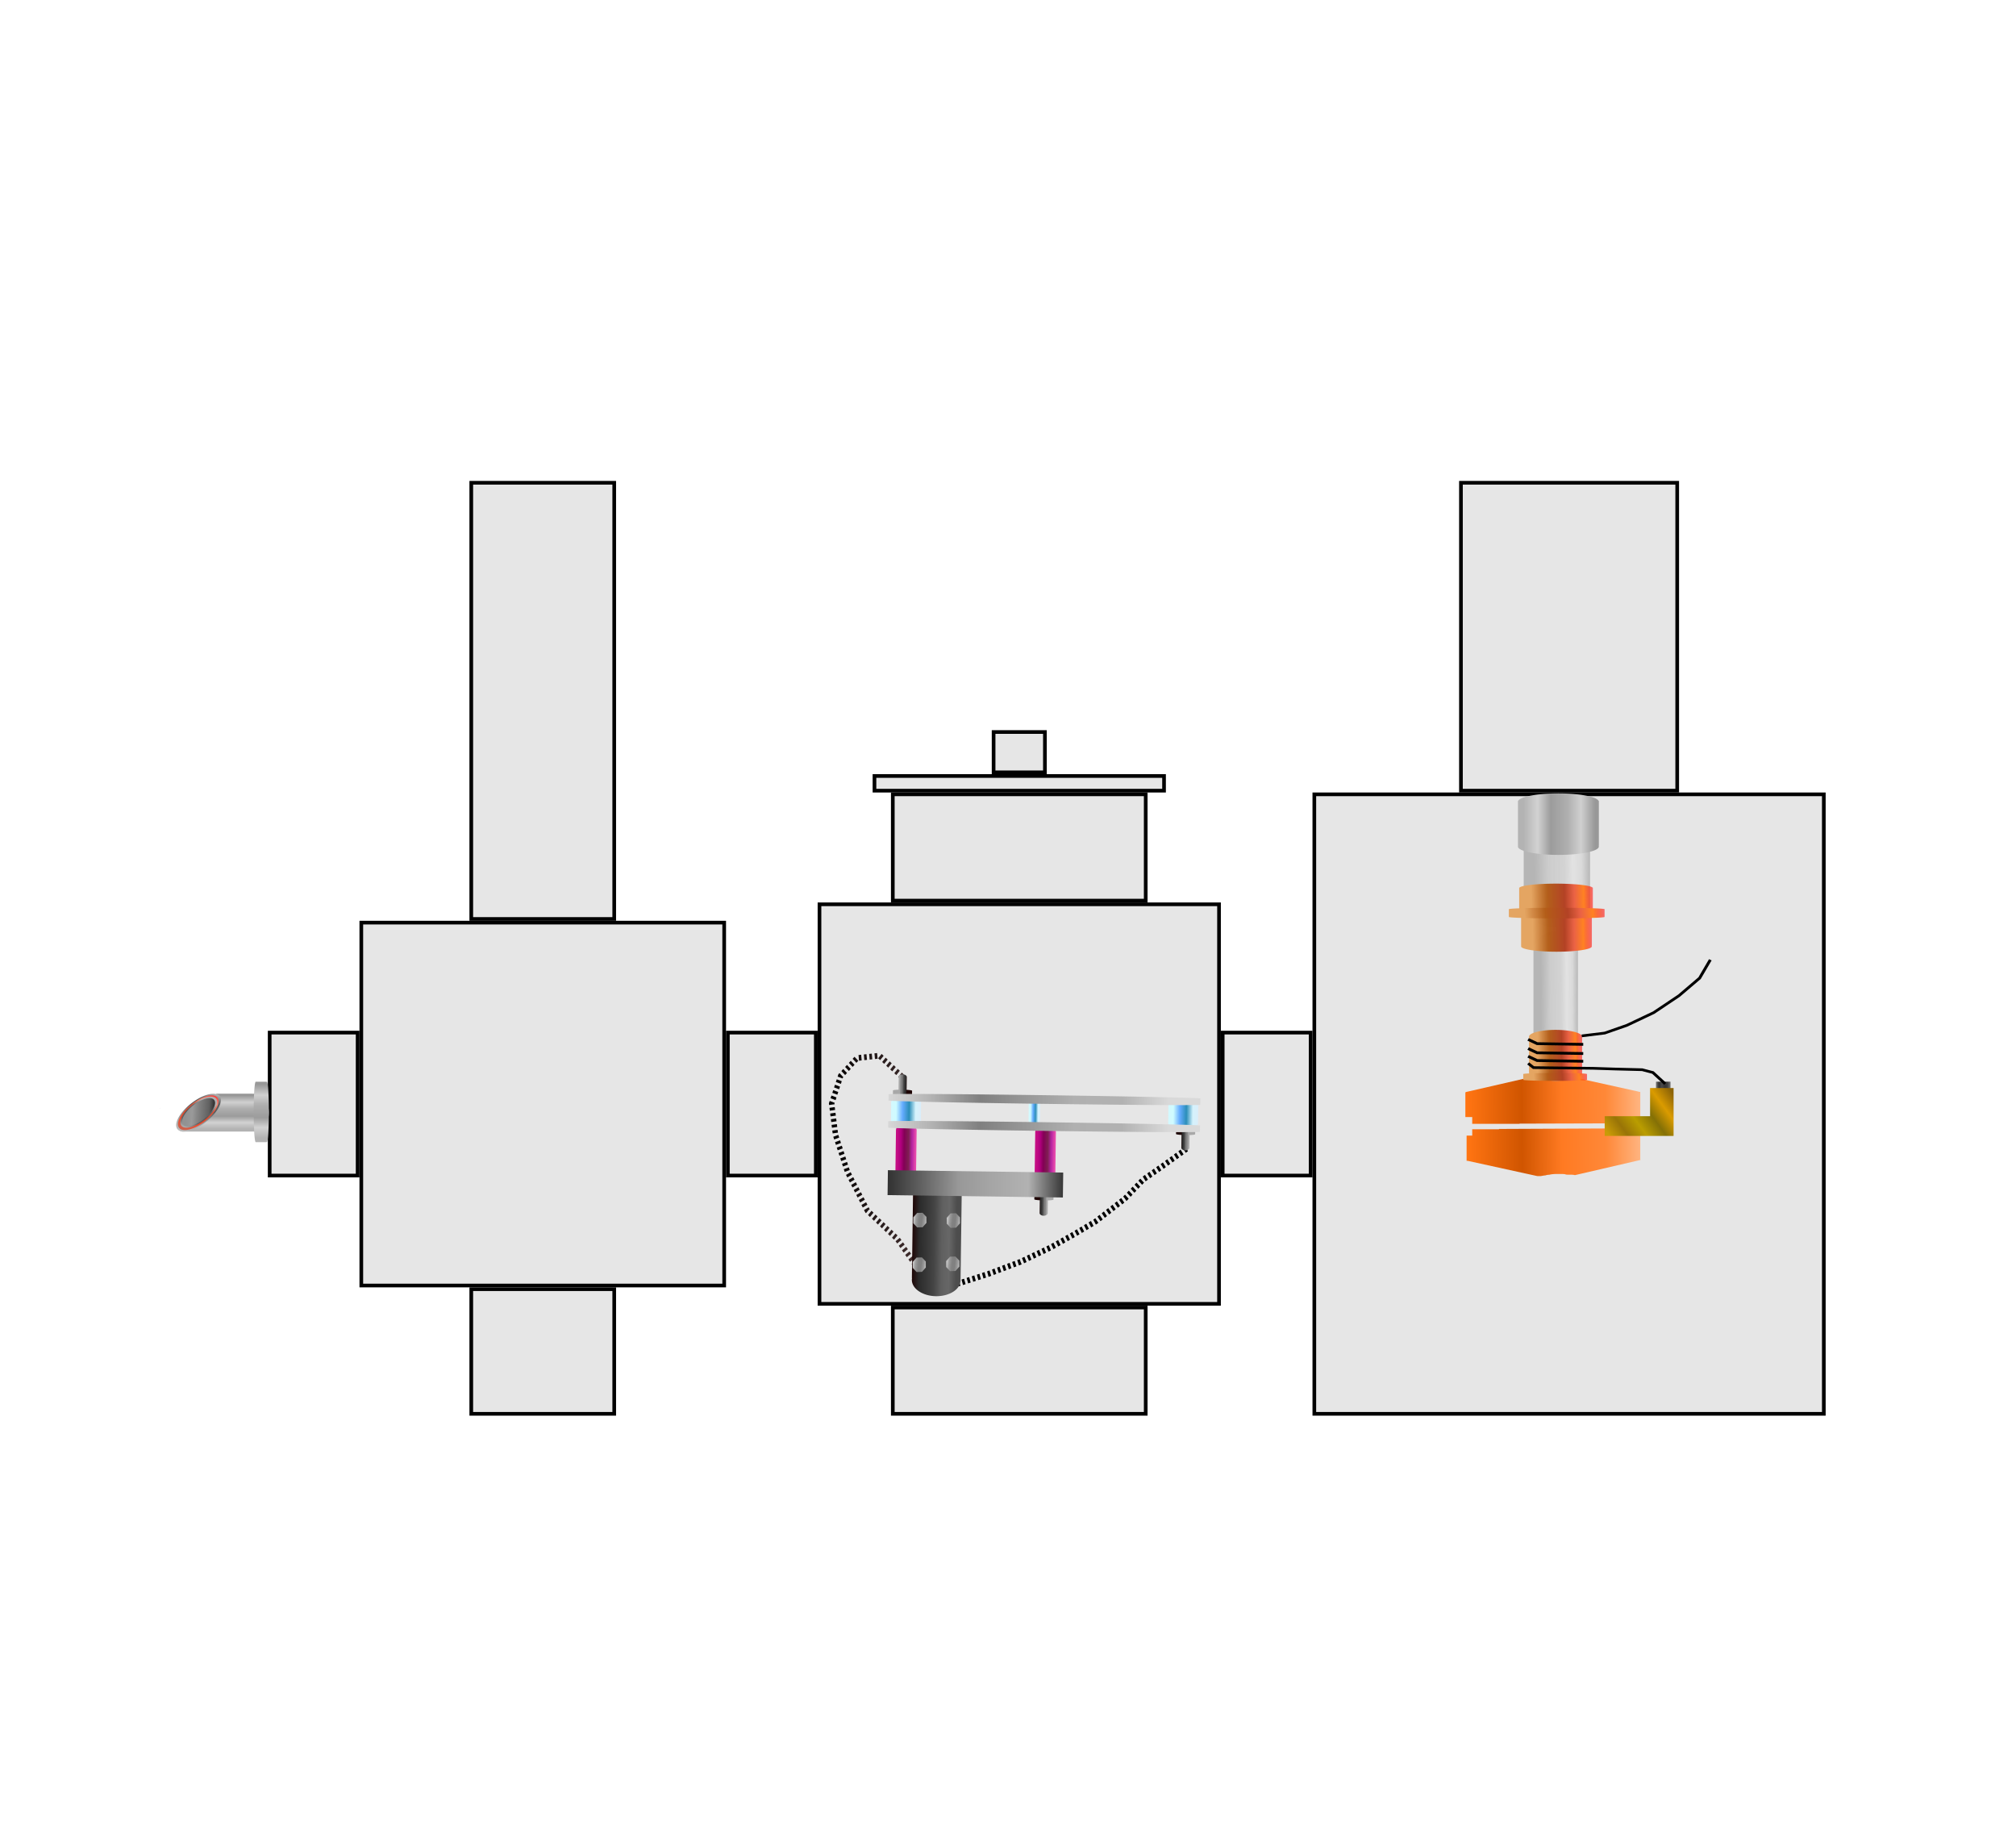 <?xml version="1.0" encoding="UTF-8" standalone="no"?>
<!-- Created with Inkscape (http://www.inkscape.org/) -->

<svg
   width="550"
   height="500"
   viewBox="0 0 550 500"
   version="1.1"
   id="svg5"
   inkscape:export-filename="..\hendi-outline-v3.svg"
   inkscape:export-xdpi="96"
   inkscape:export-ydpi="96"
   inkscape:version="1.2 (dc2aeda, 2022-05-15)"
   sodipodi:docname="hendi-interior-draft.svg"
   xmlns:inkscape="http://www.inkscape.org/namespaces/inkscape"
   xmlns:sodipodi="http://sodipodi.sourceforge.net/DTD/sodipodi-0.dtd"
   xmlns:xlink="http://www.w3.org/1999/xlink"
   xmlns="http://www.w3.org/2000/svg"
   xmlns:svg="http://www.w3.org/2000/svg">
  <sodipodi:namedview
     id="namedview7"
     pagecolor="#ffffff"
     bordercolor="#000000"
     borderopacity="0.25"
     inkscape:showpageshadow="true"
     inkscape:pageopacity="0.0"
     inkscape:pagecheckerboard="false"
     inkscape:deskcolor="#d1d1d1"
     inkscape:document-units="px"
     showgrid="false"
     borderlayer="true"
     inkscape:lockguides="false"
     inkscape:zoom="2.2245786"
     inkscape:cx="192.17123"
     inkscape:cy="317.36348"
     inkscape:window-width="1280"
     inkscape:window-height="772"
     inkscape:window-x="0"
     inkscape:window-y="28"
     inkscape:window-maximized="0"
     inkscape:current-layer="layer1"
     showguides="true"
     showborder="true">
    <inkscape:grid
       type="xygrid"
       id="grid221"
       color="#0099e5"
       opacity="0"
       empspacing="5"
       originx="0"
       originy="0" />
  </sodipodi:namedview>
  <defs
     id="defs2">
    <rect
       x="22.106"
       y="415.877"
       width="21.899"
       height="53.508"
       id="rect1769" />
    <rect
       x="21.693"
       y="411.539"
       width="20.246"
       height="55.987"
       id="rect1763" />
    <rect
       x="24.172"
       y="418.356"
       width="17.974"
       height="49.79"
       id="rect1753" />
    <rect
       x="29.729"
       y="398.836"
       width="29.729"
       height="67.953"
       id="rect1085" />
    <linearGradient
       id="linearGradient3651"
       inkscape:swatch="solid">
      <stop
         style="stop-color:#000000;stop-opacity:1;"
         offset="0"
         id="stop3649" />
    </linearGradient>
    <linearGradient
       id="linearGradient898"
       inkscape:swatch="solid">
      <stop
         style="stop-color:#000000;stop-opacity:1;"
         offset="0"
         id="stop896" />
    </linearGradient>
    <linearGradient
       id="linearGradient4079"
       inkscape:swatch="solid">
      <stop
         style="stop-color:#000000;stop-opacity:1;"
         offset="0"
         id="stop4077" />
    </linearGradient>
    <linearGradient
       id="linearGradient4073"
       inkscape:swatch="solid">
      <stop
         style="stop-color:#000000;stop-opacity:1;"
         offset="0"
         id="stop4071" />
    </linearGradient>
    <linearGradient
       id="linearGradient4067"
       inkscape:swatch="solid">
      <stop
         style="stop-color:#000000;stop-opacity:1;"
         offset="0"
         id="stop4065" />
    </linearGradient>
    <linearGradient
       id="linearGradient4061"
       inkscape:swatch="solid">
      <stop
         style="stop-color:#000000;stop-opacity:1;"
         offset="0"
         id="stop4059" />
    </linearGradient>
    <linearGradient
       id="linearGradient4055"
       inkscape:swatch="solid">
      <stop
         style="stop-color:#000000;stop-opacity:1;"
         offset="0"
         id="stop4053" />
    </linearGradient>
    <linearGradient
       id="linearGradient4049"
       inkscape:swatch="solid">
      <stop
         style="stop-color:#000000;stop-opacity:1;"
         offset="0"
         id="stop4047" />
    </linearGradient>
    <linearGradient
       id="linearGradient4043"
       inkscape:swatch="solid">
      <stop
         style="stop-color:#000000;stop-opacity:1;"
         offset="0"
         id="stop4041" />
    </linearGradient>
    <linearGradient
       id="linearGradient4037"
       inkscape:swatch="solid">
      <stop
         style="stop-color:#000000;stop-opacity:1;"
         offset="0"
         id="stop4035" />
    </linearGradient>
    <linearGradient
       id="linearGradient4031"
       inkscape:swatch="solid">
      <stop
         style="stop-color:#000000;stop-opacity:1;"
         offset="0"
         id="stop4029" />
    </linearGradient>
    <linearGradient
       id="linearGradient4025"
       inkscape:swatch="solid">
      <stop
         style="stop-color:#000000;stop-opacity:1;"
         offset="0"
         id="stop4023" />
    </linearGradient>
    <linearGradient
       id="linearGradient4019"
       inkscape:swatch="solid">
      <stop
         style="stop-color:#000000;stop-opacity:1;"
         offset="0"
         id="stop4017" />
    </linearGradient>
    <linearGradient
       id="linearGradient4013"
       inkscape:swatch="solid">
      <stop
         style="stop-color:#000000;stop-opacity:1;"
         offset="0"
         id="stop4011" />
    </linearGradient>
    <linearGradient
       id="linearGradient3281"
       inkscape:swatch="solid">
      <stop
         style="stop-color:#000000;stop-opacity:1;"
         offset="0"
         id="stop3279" />
    </linearGradient>
    <inkscape:path-effect
       effect="bspline"
       id="path-effect1388"
       is_visible="true"
       lpeversion="1"
       weight="33.333"
       steps="2"
       helper_size="0"
       apply_no_weight="true"
       apply_with_weight="true"
       only_selected="false" />
    <inkscape:path-effect
       effect="bspline"
       id="path-effect1392"
       is_visible="true"
       lpeversion="1"
       weight="33.333"
       steps="2"
       helper_size="0"
       apply_no_weight="true"
       apply_with_weight="true"
       only_selected="false" />
    <inkscape:path-effect
       effect="bspline"
       id="path-effect1396"
       is_visible="true"
       lpeversion="1"
       weight="33.333"
       steps="2"
       helper_size="0"
       apply_no_weight="true"
       apply_with_weight="true"
       only_selected="false" />
    <inkscape:path-effect
       effect="bspline"
       id="path-effect1400"
       is_visible="true"
       lpeversion="1"
       weight="33.333"
       steps="2"
       helper_size="0"
       apply_no_weight="true"
       apply_with_weight="true"
       only_selected="false" />
    <inkscape:path-effect
       effect="bspline"
       id="path-effect1404"
       is_visible="true"
       lpeversion="1"
       weight="33.333"
       steps="2"
       helper_size="0"
       apply_no_weight="true"
       apply_with_weight="true"
       only_selected="false" />
    <inkscape:path-effect
       effect="bspline"
       id="path-effect1408"
       is_visible="true"
       lpeversion="1"
       weight="33.333"
       steps="2"
       helper_size="0"
       apply_no_weight="true"
       apply_with_weight="true"
       only_selected="false" />
    <inkscape:path-effect
       effect="bspline"
       id="path-effect1589"
       is_visible="true"
       lpeversion="1"
       weight="33.333"
       steps="2"
       helper_size="0"
       apply_no_weight="true"
       apply_with_weight="true"
       only_selected="false" />
    <inkscape:path-effect
       effect="bspline"
       id="path-effect1593"
       is_visible="true"
       lpeversion="1"
       weight="33.333"
       steps="2"
       helper_size="0"
       apply_no_weight="true"
       apply_with_weight="true"
       only_selected="false" />
    <inkscape:path-effect
       effect="bspline"
       id="path-effect1597"
       is_visible="true"
       lpeversion="1"
       weight="33.333"
       steps="2"
       helper_size="0"
       apply_no_weight="true"
       apply_with_weight="true"
       only_selected="false" />
    <inkscape:path-effect
       effect="bspline"
       id="path-effect1601"
       is_visible="true"
       lpeversion="1"
       weight="33.333"
       steps="2"
       helper_size="0"
       apply_no_weight="true"
       apply_with_weight="true"
       only_selected="false" />
    <inkscape:path-effect
       effect="bspline"
       id="path-effect1605"
       is_visible="true"
       lpeversion="1"
       weight="33.333"
       steps="2"
       helper_size="0"
       apply_no_weight="true"
       apply_with_weight="true"
       only_selected="false" />
    <inkscape:path-effect
       effect="bspline"
       id="path-effect1609"
       is_visible="true"
       lpeversion="1"
       weight="33.333"
       steps="2"
       helper_size="0"
       apply_no_weight="true"
       apply_with_weight="true"
       only_selected="false" />
    <inkscape:path-effect
       effect="bspline"
       id="path-effect3733"
       is_visible="true"
       lpeversion="1"
       weight="33.333"
       steps="2"
       helper_size="0"
       apply_no_weight="true"
       apply_with_weight="true"
       only_selected="false" />
    <inkscape:path-effect
       effect="bspline"
       id="path-effect3737"
       is_visible="true"
       lpeversion="1"
       weight="33.333"
       steps="2"
       helper_size="0"
       apply_no_weight="true"
       apply_with_weight="true"
       only_selected="false" />
    <inkscape:path-effect
       effect="bspline"
       id="path-effect3741"
       is_visible="true"
       lpeversion="1"
       weight="33.333"
       steps="2"
       helper_size="0"
       apply_no_weight="true"
       apply_with_weight="true"
       only_selected="false" />
    <inkscape:path-effect
       effect="bspline"
       id="path-effect3745"
       is_visible="true"
       lpeversion="1"
       weight="33.333"
       steps="2"
       helper_size="0"
       apply_no_weight="true"
       apply_with_weight="true"
       only_selected="false" />
    <linearGradient
       inkscape:collect="always"
       xlink:href="#linearGradient6155"
       id="linearGradient6889"
       x1="60.483"
       y1="68.449"
       x2="68.568"
       y2="68.449"
       gradientUnits="userSpaceOnUse"
       gradientTransform="translate(-59.169,-41.649)" />
    <linearGradient
       inkscape:collect="always"
       id="linearGradient6155">
      <stop
         style="stop-color:#d5f7fd;stop-opacity:1;"
         offset="0"
         id="stop6143" />
      <stop
         style="stop-color:#cffbff;stop-opacity:1;"
         offset="0.2"
         id="stop6145" />
      <stop
         style="stop-color:#65acff;stop-opacity:1;"
         offset="0.4"
         id="stop6147" />
      <stop
         style="stop-color:#2b8eb9;stop-opacity:1;"
         offset="0.6"
         id="stop6149" />
      <stop
         style="stop-color:#d5f2fc;stop-opacity:1;"
         offset="0.8"
         id="stop6151" />
      <stop
         style="stop-color:#dbecf9;stop-opacity:1;"
         offset="1"
         id="stop6153" />
    </linearGradient>
    <filter
       inkscape:collect="always"
       style="color-interpolation-filters:sRGB"
       id="filter6883"
       x="-0.069"
       y="-0.119"
       width="1.138"
       height="1.238">
      <feGaussianBlur
         inkscape:collect="always"
         stdDeviation="0.214"
         id="feGaussianBlur6885" />
    </filter>
    <linearGradient
       inkscape:collect="always"
       xlink:href="#linearGradient6155"
       id="linearGradient7732"
       gradientUnits="userSpaceOnUse"
       gradientTransform="translate(-24.743,-41.956)"
       x1="60.483"
       y1="68.449"
       x2="68.568"
       y2="68.449" />
    <linearGradient
       inkscape:collect="always"
       xlink:href="#linearGradient6155"
       id="linearGradient7736"
       gradientUnits="userSpaceOnUse"
       gradientTransform="translate(9.529,-41.956)"
       x1="60.483"
       y1="68.449"
       x2="68.568"
       y2="68.449" />
    <linearGradient
       inkscape:collect="always"
       xlink:href="#linearGradient5320"
       id="linearGradient5322"
       x1="18.173"
       y1="50.46"
       x2="75.921"
       y2="50.46"
       gradientUnits="userSpaceOnUse" />
    <linearGradient
       inkscape:collect="always"
       id="linearGradient5320">
      <stop
         style="stop-color:#000000;stop-opacity:1;"
         offset="0"
         id="stop5316" />
      <stop
         style="stop-color:#000000;stop-opacity:1;"
         offset="1"
         id="stop5318" />
    </linearGradient>
    <filter
       inkscape:collect="always"
       style="color-interpolation-filters:sRGB"
       id="filter5312"
       x="-0.013"
       y="-0.034"
       width="1.029"
       height="1.071">
      <feGaussianBlur
         inkscape:collect="always"
         stdDeviation="0.225"
         id="feGaussianBlur5314" />
    </filter>
    <linearGradient
       inkscape:collect="always"
       xlink:href="#linearGradient4467"
       id="linearGradient4469"
       x1="-14.094"
       y1="37.786"
       x2="9.024"
       y2="37.786"
       gradientUnits="userSpaceOnUse" />
    <linearGradient
       inkscape:collect="always"
       id="linearGradient4467">
      <stop
         style="stop-color:#000000;stop-opacity:1;"
         offset="0"
         id="stop4463" />
      <stop
         style="stop-color:#442f2f;stop-opacity:1;"
         offset="1"
         id="stop4465" />
    </linearGradient>
    <filter
       inkscape:collect="always"
       style="color-interpolation-filters:sRGB"
       id="filter2452"
       x="-0.051"
       y="-0.021"
       width="1.094"
       height="1.037">
      <feGaussianBlur
         inkscape:collect="always"
         stdDeviation="0.163"
         id="feGaussianBlur2454" />
    </filter>
    <linearGradient
       inkscape:collect="always"
       xlink:href="#linearGradient58375"
       id="linearGradient67150"
       gradientUnits="userSpaceOnUse"
       gradientTransform="matrix(-0.054,-2.8457223e-5,7.8047514e-5,-0.149,12.812,48.184)"
       x1="134.835"
       y1="185.429"
       x2="171.708"
       y2="185.429" />
    <linearGradient
       inkscape:collect="always"
       id="linearGradient58375">
      <stop
         style="stop-color:#1e0505;stop-opacity:1;"
         offset="0"
         id="stop58361" />
      <stop
         style="stop-color:#2b2b2b;stop-opacity:1;"
         offset="0.146"
         id="stop58363" />
      <stop
         style="stop-color:#383838;stop-opacity:1;"
         offset="0.3"
         id="stop58365" />
      <stop
         style="stop-color:#505050;stop-opacity:1;"
         offset="0.448"
         id="stop58367" />
      <stop
         style="stop-color:#7b7b7b;stop-opacity:1;"
         offset="0.6"
         id="stop58369" />
      <stop
         style="stop-color:#848484;stop-opacity:1;"
         offset="0.751"
         id="stop58371" />
      <stop
         style="stop-color:#a8a8a8;stop-opacity:1;"
         offset="0.9"
         id="stop58373" />
    </linearGradient>
    <linearGradient
       inkscape:collect="always"
       xlink:href="#linearGradient58375"
       id="linearGradient65694"
       gradientUnits="userSpaceOnUse"
       gradientTransform="matrix(0.054,0,0,0.149,31.475,20.437)"
       x1="134.835"
       y1="185.429"
       x2="171.708"
       y2="185.429" />
    <linearGradient
       inkscape:collect="always"
       xlink:href="#linearGradient58375"
       id="linearGradient63507"
       gradientUnits="userSpaceOnUse"
       gradientTransform="matrix(0.054,0,0,0.149,66.362,4.915)"
       x1="134.835"
       y1="185.429"
       x2="171.708"
       y2="185.429" />
    <linearGradient
       inkscape:collect="always"
       xlink:href="#linearGradient13835"
       id="linearGradient57633"
       gradientUnits="userSpaceOnUse"
       gradientTransform="matrix(0.33,0,0,0.907,-37.122,-112.547)"
       x1="134.835"
       y1="185.429"
       x2="171.708"
       y2="185.429" />
    <linearGradient
       inkscape:collect="always"
       id="linearGradient13835">
      <stop
         style="stop-color:#1e0505;stop-opacity:1;"
         offset="0"
         id="stop13821" />
      <stop
         style="stop-color:#2b2b2b;stop-opacity:1;"
         offset="0.146"
         id="stop13823" />
      <stop
         style="stop-color:#383838;stop-opacity:1;"
         offset="0.3"
         id="stop13825" />
      <stop
         style="stop-color:#454545;stop-opacity:1;"
         offset="0.448"
         id="stop13827" />
      <stop
         style="stop-color:#5f5f5f;stop-opacity:1;"
         offset="0.6"
         id="stop13829" />
      <stop
         style="stop-color:#676767;stop-opacity:1;"
         offset="0.751"
         id="stop13831" />
      <stop
         style="stop-color:#4d4d4d;stop-opacity:1;"
         offset="0.9"
         id="stop13833" />
    </linearGradient>
    <linearGradient
       inkscape:collect="always"
       xlink:href="#linearGradient31314-8"
       id="linearGradient53925"
       gradientUnits="userSpaceOnUse"
       gradientTransform="matrix(0.14,0,0,0.422,18.57,-42.537)"
       x1="134.835"
       y1="185.429"
       x2="171.708"
       y2="185.429" />
    <linearGradient
       inkscape:collect="always"
       id="linearGradient31314-8">
      <stop
         style="stop-color:#c40d84;stop-opacity:1;"
         offset="0.077"
         id="stop31302-1" />
      <stop
         style="stop-color:#b0007e;stop-opacity:1;"
         offset="0.249"
         id="stop31304-5" />
      <stop
         style="stop-color:#840056;stop-opacity:1;"
         offset="0.41"
         id="stop31306-3" />
      <stop
         style="stop-color:#7e1f51;stop-opacity:1;"
         offset="0.618"
         id="stop31308-5" />
      <stop
         style="stop-color:#b423a1;stop-opacity:1;"
         offset="0.779"
         id="stop31310-4" />
      <stop
         style="stop-color:#e749ac;stop-opacity:1;"
         offset="0.955"
         id="stop31312-3" />
    </linearGradient>
    <linearGradient
       inkscape:collect="always"
       xlink:href="#linearGradient31314-8"
       id="linearGradient31318-3"
       x1="134.835"
       y1="185.429"
       x2="171.708"
       y2="185.429"
       gradientUnits="userSpaceOnUse"
       gradientTransform="matrix(0.14,0,0,0.422,-15.936,-42.537)" />
    <linearGradient
       inkscape:collect="always"
       xlink:href="#linearGradient31314"
       id="linearGradient31318"
       x1="134.835"
       y1="185.429"
       x2="171.708"
       y2="185.429"
       gradientUnits="userSpaceOnUse"
       gradientTransform="matrix(2.111,0,0,0.066,-284.217,11.291)" />
    <linearGradient
       inkscape:collect="always"
       id="linearGradient31314">
      <stop
         style="stop-color:#d9d9d9;stop-opacity:1;"
         offset="0"
         id="stop31302" />
      <stop
         style="stop-color:#b2b2b2;stop-opacity:1;"
         offset="0.146"
         id="stop31304" />
      <stop
         style="stop-color:#808080;stop-opacity:1;"
         offset="0.3"
         id="stop31306" />
      <stop
         style="stop-color:#989898;stop-opacity:1;"
         offset="0.448"
         id="stop31308" />
      <stop
         style="stop-color:#b0b0b0;stop-opacity:1;"
         offset="0.6"
         id="stop31310" />
      <stop
         style="stop-color:#b2b2b2;stop-opacity:1;"
         offset="0.751"
         id="stop46591" />
      <stop
         style="stop-color:#d9d9d9;stop-opacity:1;"
         offset="0.9"
         id="stop31312" />
    </linearGradient>
    <linearGradient
       inkscape:collect="always"
       xlink:href="#linearGradient31314"
       id="linearGradient47325"
       gradientUnits="userSpaceOnUse"
       gradientTransform="matrix(2.111,0,0,0.066,-284.217,17.531)"
       x1="134.835"
       y1="185.429"
       x2="171.708"
       y2="185.429" />
    <linearGradient
       inkscape:collect="always"
       xlink:href="#linearGradient55441"
       id="linearGradient55443"
       x1="1.346"
       y1="42.827"
       x2="44.54"
       y2="42.582"
       gradientUnits="userSpaceOnUse" />
    <linearGradient
       inkscape:collect="always"
       id="linearGradient55441">
      <stop
         style="stop-color:#333333;stop-opacity:1;"
         offset="0"
         id="stop55437" />
      <stop
         style="stop-color:#656565;stop-opacity:1;"
         offset="0.201"
         id="stop55445" />
      <stop
         style="stop-color:#989898;stop-opacity:1;"
         offset="0.4"
         id="stop55447" />
      <stop
         style="stop-color:#a6a6a6;stop-opacity:1;"
         offset="0.6"
         id="stop55449" />
      <stop
         style="stop-color:#b2b2b2;stop-opacity:1;"
         offset="0.8"
         id="stop55451" />
      <stop
         style="stop-color:#373737;stop-opacity:1;"
         offset="1"
         id="stop55439" />
    </linearGradient>
    <linearGradient
       inkscape:collect="always"
       xlink:href="#linearGradient13019"
       id="linearGradient13021"
       x1="241.861"
       y1="206.94"
       x2="299.106"
       y2="200.602"
       gradientUnits="userSpaceOnUse" />
    <linearGradient
       inkscape:collect="always"
       id="linearGradient13019">
      <stop
         style="stop-color:#cccccc;stop-opacity:1;"
         offset="0"
         id="stop13015" />
      <stop
         style="stop-color:#9a9a9a;stop-opacity:1;"
         offset="0.2"
         id="stop13087" />
      <stop
         style="stop-color:#828282;stop-opacity:1;"
         offset="0.4"
         id="stop13089" />
      <stop
         style="stop-color:#808080;stop-opacity:1;"
         offset="0.6"
         id="stop13091" />
      <stop
         style="stop-color:#9a9a9a;stop-opacity:1;"
         offset="0.8"
         id="stop13093" />
      <stop
         style="stop-color:#cccccc;stop-opacity:1;"
         offset="1"
         id="stop13017" />
    </linearGradient>
    <linearGradient
       inkscape:collect="always"
       xlink:href="#linearGradient13019"
       id="linearGradient36692"
       gradientUnits="userSpaceOnUse"
       x1="241.861"
       y1="206.94"
       x2="299.106"
       y2="200.602" />
    <linearGradient
       inkscape:collect="always"
       xlink:href="#linearGradient13019"
       id="linearGradient36694"
       gradientUnits="userSpaceOnUse"
       x1="241.861"
       y1="206.94"
       x2="299.106"
       y2="200.602" />
    <linearGradient
       inkscape:collect="always"
       xlink:href="#linearGradient13019"
       id="linearGradient36696"
       gradientUnits="userSpaceOnUse"
       x1="241.861"
       y1="206.94"
       x2="299.106"
       y2="200.602" />
    <linearGradient
       inkscape:collect="always"
       xlink:href="#linearGradient8208"
       id="linearGradient8210"
       x1="214.716"
       y1="274.975"
       x2="267.01"
       y2="274.628"
       gradientUnits="userSpaceOnUse"
       gradientTransform="matrix(0.124,0,0,0.13,171.861,283.338)" />
    <linearGradient
       inkscape:collect="always"
       id="linearGradient8208">
      <stop
         style="stop-color:#777777;stop-opacity:1;"
         offset="0"
         id="stop8204" />
      <stop
         style="stop-color:#303030;stop-opacity:1;"
         offset="0.201"
         id="stop8212" />
      <stop
         style="stop-color:#4a4a4a;stop-opacity:1;"
         offset="0.4"
         id="stop8214" />
      <stop
         style="stop-color:#353535;stop-opacity:1;"
         offset="0.598"
         id="stop8216" />
      <stop
         style="stop-color:#3f3f3f;stop-opacity:1;"
         offset="0.796"
         id="stop8218" />
      <stop
         style="stop-color:#707070;stop-opacity:1;"
         offset="1"
         id="stop8206" />
    </linearGradient>
    <linearGradient
       inkscape:collect="always"
       xlink:href="#linearGradient16706"
       id="linearGradient16708"
       x1="105.973"
       y1="386.488"
       x2="219.564"
       y2="385.796"
       gradientUnits="userSpaceOnUse"
       gradientTransform="matrix(0.813,0,0,0.597,27.143,106.975)" />
    <linearGradient
       inkscape:collect="always"
       id="linearGradient16706">
      <stop
         style="stop-color:#ff7412;stop-opacity:1;"
         offset="0"
         id="stop16702" />
      <stop
         style="stop-color:#d05500;stop-opacity:1;"
         offset="0.265"
         id="stop16805" />
      <stop
         style="stop-color:#ff7a22;stop-opacity:1;"
         offset="0.461"
         id="stop16807" />
      <stop
         style="stop-color:#ff8838;stop-opacity:1;"
         offset="0.676"
         id="stop16809" />
      <stop
         style="stop-color:#ffc79f;stop-opacity:1;"
         offset="0.916"
         id="stop16704" />
    </linearGradient>
    <clipPath
       clipPathUnits="userSpaceOnUse"
       id="clipPath2690">
      <path
         id="path2692"
         style="fill:#ff0000;fill-opacity:1;fill-rule:nonzero;stroke:none"
         d="m 112.172,312.309 v 51.342 h 28.664 c 0.412,-0.224 0.961,-0.365 1.65,-0.365 h 1.658 1.238 0.814 c 0.096,-0.005 0.156,-0.005 0.207,-0.006 8.4e-4,-2.9e-4 0.003,-0.002 0.004,-0.002 0.042,-0.014 0.105,-0.031 0.199,-0.055 0.4,-0.099 0.805,-0.167 1.213,-0.217 0.07,-0.029 1.017,-0.066 0.525,-0.047 0.244,-0.099 0.5,-0.165 0.756,-0.227 0.418,-0.089 0.846,-0.106 1.271,-0.121 -0.478,0.032 0.862,-0.215 0.883,-0.219 0.377,-0.058 0.758,-0.096 1.139,-0.119 0.318,-0.019 0.636,-0.021 0.955,-0.023 0.393,-0.002 0.786,-10e-4 1.18,-0.002 0.39,-3.9e-4 0.78,7e-5 1.17,0 0.116,-0.005 0.231,-0.009 0.346,-0.008 0.344,0.002 0.684,0.03 1.029,0.078 0.264,0.067 0.516,0.168 0.781,0.229 0.136,0.016 0.273,0.024 0.41,0.031 0.159,0.008 0.317,0.012 0.477,0.014 0.173,10e-4 0.347,0.002 0.52,0.002 0.231,2.7e-4 0.462,-6e-5 0.693,0 0.137,2e-5 0.273,-1e-5 0.41,0 1.258,9e-5 2.052,0.467 2.387,1.057 h 42.934 v -51.342 z" />
    </clipPath>
    <linearGradient
       inkscape:collect="always"
       xlink:href="#linearGradient12420"
       id="linearGradient16086"
       gradientUnits="userSpaceOnUse"
       x1="136.542"
       y1="221.641"
       x2="169.814"
       y2="221.385"
       gradientTransform="matrix(0.6,0,0,1.995,61.18,-163.577)" />
    <linearGradient
       inkscape:collect="always"
       id="linearGradient12420">
      <stop
         style="stop-color:#b3b3b3;stop-opacity:0.962;"
         offset="0.161"
         id="stop12416" />
      <stop
         style="stop-color:#b3b3b3;stop-opacity:0.498;"
         offset="0.381"
         id="stop12424" />
      <stop
         style="stop-color:#b3b3b3;stop-opacity:0.373;"
         offset="0.615"
         id="stop12428" />
      <stop
         style="stop-color:#b3b3b3;stop-opacity:0.075;"
         offset="0.75"
         id="stop12430" />
      <stop
         style="stop-color:#b3b3b3;stop-opacity:0.247;"
         offset="0.879"
         id="stop12426" />
      <stop
         style="stop-color:#b3b3b3;stop-opacity:0.874;"
         offset="1"
         id="stop12418" />
    </linearGradient>
    <linearGradient
       inkscape:collect="always"
       xlink:href="#linearGradient12420"
       id="linearGradient12422"
       x1="136.542"
       y1="221.641"
       x2="169.814"
       y2="221.385"
       gradientUnits="userSpaceOnUse"
       gradientTransform="matrix(0.895,0,0,1.563,16.437,-135.475)" />
    <linearGradient
       inkscape:collect="always"
       xlink:href="#linearGradient13900"
       id="linearGradient15356"
       gradientUnits="userSpaceOnUse"
       gradientTransform="matrix(0.955,0,0,0.525,7.213,126.668)"
       x1="136.542"
       y1="221.641"
       x2="169.814"
       y2="221.385" />
    <linearGradient
       inkscape:collect="always"
       id="linearGradient13900">
      <stop
         style="stop-color:#e4a562;stop-opacity:1;"
         offset="0.161"
         id="stop13888" />
      <stop
         style="stop-color:#b35d18;stop-opacity:0.981;"
         offset="0.381"
         id="stop13890" />
      <stop
         style="stop-color:#b34225;stop-opacity:1;"
         offset="0.615"
         id="stop13892" />
      <stop
         style="stop-color:#ea6245;stop-opacity:1;"
         offset="0.75"
         id="stop13894" />
      <stop
         style="stop-color:#ff8222;stop-opacity:1;"
         offset="0.879"
         id="stop13896" />
      <stop
         style="stop-color:#ff0e0a;stop-opacity:0.572;"
         offset="1"
         id="stop13898" />
    </linearGradient>
    <linearGradient
       inkscape:collect="always"
       xlink:href="#linearGradient13900"
       id="linearGradient27594"
       gradientUnits="userSpaceOnUse"
       gradientTransform="matrix(0.994,0,0,0.441,0.994,129.633)"
       x1="136.542"
       y1="221.641"
       x2="169.814"
       y2="221.385" />
    <linearGradient
       inkscape:collect="always"
       xlink:href="#linearGradient13900"
       id="linearGradient13160"
       gradientUnits="userSpaceOnUse"
       x1="136.542"
       y1="221.641"
       x2="169.814"
       y2="221.385"
       gradientTransform="matrix(1.292,0,0,0.142,-44.32,202.522)" />
    <linearGradient
       inkscape:collect="always"
       xlink:href="#linearGradient13900"
       id="linearGradient19721"
       gradientUnits="userSpaceOnUse"
       gradientTransform="matrix(0.717,0,0,0.669,43.213,155.135)"
       x1="136.542"
       y1="221.641"
       x2="169.814"
       y2="221.385" />
    <linearGradient
       inkscape:collect="always"
       xlink:href="#linearGradient31314-2"
       id="linearGradient31318-7"
       x1="134.835"
       y1="185.429"
       x2="171.708"
       y2="185.429"
       gradientUnits="userSpaceOnUse"
       gradientTransform="translate(0.883,4.855)" />
    <linearGradient
       inkscape:collect="always"
       id="linearGradient31314-2">
      <stop
         style="stop-color:#b3b3b3;stop-opacity:1;"
         offset="0.077"
         id="stop31302-3" />
      <stop
         style="stop-color:#d2d2d2;stop-opacity:1;"
         offset="0.249"
         id="stop31304-6" />
      <stop
         style="stop-color:#9c9c9c;stop-opacity:1;"
         offset="0.41"
         id="stop31306-5" />
      <stop
         style="stop-color:#afafaf;stop-opacity:1;"
         offset="0.618"
         id="stop31308-58" />
      <stop
         style="stop-color:#d0d0d0;stop-opacity:1;"
         offset="0.779"
         id="stop31310-1" />
      <stop
         style="stop-color:#989898;stop-opacity:1;"
         offset="0.955"
         id="stop31312-4" />
    </linearGradient>
    <linearGradient
       inkscape:collect="always"
       xlink:href="#linearGradient13900"
       id="linearGradient20451"
       gradientUnits="userSpaceOnUse"
       gradientTransform="matrix(0.861,0,0,0.106,20.999,291.052)"
       x1="136.542"
       y1="221.641"
       x2="169.814"
       y2="221.385" />
    <linearGradient
       inkscape:collect="always"
       xlink:href="#linearGradient7901"
       id="linearGradient7903"
       x1="176.275"
       y1="341.814"
       x2="205.712"
       y2="322.074"
       gradientUnits="userSpaceOnUse" />
    <linearGradient
       inkscape:collect="always"
       id="linearGradient7901">
      <stop
         style="stop-color:#c99b07;stop-opacity:1;"
         offset="0"
         id="stop7897" />
      <stop
         style="stop-color:#997407;stop-opacity:1;"
         offset="0.201"
         id="stop7992" />
      <stop
         style="stop-color:#ba9d00;stop-opacity:1;"
         offset="0.4"
         id="stop7994" />
      <stop
         style="stop-color:#847006;stop-opacity:1;"
         offset="0.605"
         id="stop7996" />
      <stop
         style="stop-color:#da9b00;stop-opacity:1;"
         offset="0.799"
         id="stop7998" />
      <stop
         style="stop-color:#8d6407;stop-opacity:1;"
         offset="1"
         id="stop7899" />
    </linearGradient>
    <linearGradient
       inkscape:collect="always"
       xlink:href="#linearGradient31314-2"
       id="linearGradient30439"
       gradientUnits="userSpaceOnUse"
       gradientTransform="matrix(0.778,0,0,1.61,-81.051,-244.305)"
       x1="134.835"
       y1="185.429"
       x2="171.708"
       y2="185.429" />
    <linearGradient
       inkscape:collect="always"
       xlink:href="#linearGradient31314-2"
       id="linearGradient31318-32"
       x1="134.835"
       y1="185.429"
       x2="171.708"
       y2="185.429"
       gradientUnits="userSpaceOnUse"
       gradientTransform="matrix(1.242,0,0,0.223,-151.59,33.816)" />
    <linearGradient
       inkscape:collect="always"
       xlink:href="#linearGradient29442"
       id="linearGradient29444"
       x1="40.406"
       y1="21.269"
       x2="73.111"
       y2="22.554"
       gradientUnits="userSpaceOnUse" />
    <linearGradient
       inkscape:collect="always"
       id="linearGradient29442">
      <stop
         style="stop-color:#bdbdbd;stop-opacity:1;"
         offset="0"
         id="stop29438" />
      <stop
         style="stop-color:#a8a8a8;stop-opacity:1;"
         offset="0.2"
         id="stop29446" />
      <stop
         style="stop-color:#8c8c8c;stop-opacity:1;"
         offset="0.4"
         id="stop29448" />
      <stop
         style="stop-color:#5b5b5b;stop-opacity:1;"
         offset="0.605"
         id="stop29450" />
      <stop
         style="stop-color:#606060;stop-opacity:1;"
         offset="0.799"
         id="stop29452" />
      <stop
         style="stop-color:#c0c0c0;stop-opacity:1;"
         offset="1"
         id="stop29440" />
    </linearGradient>
    <linearGradient
       inkscape:collect="always"
       xlink:href="#linearGradient28700"
       id="linearGradient28702"
       x1="26.192"
       y1="39.754"
       x2="51.866"
       y2="55.49"
       gradientUnits="userSpaceOnUse" />
    <linearGradient
       inkscape:collect="always"
       id="linearGradient28700">
      <stop
         style="stop-color:#c9634e;stop-opacity:1;"
         offset="0"
         id="stop28696" />
      <stop
         style="stop-color:#f14a2c;stop-opacity:1;"
         offset="0.2"
         id="stop28704" />
      <stop
         style="stop-color:#e34424;stop-opacity:1;"
         offset="0.4"
         id="stop28706" />
      <stop
         style="stop-color:#ef4f32;stop-opacity:0.981;"
         offset="0.6"
         id="stop28708" />
      <stop
         style="stop-color:#f68a74;stop-opacity:1;"
         offset="0.799"
         id="stop28710" />
      <stop
         style="stop-color:#ff2525;stop-opacity:0.931;"
         offset="1"
         id="stop28698" />
    </linearGradient>
    <linearGradient
       inkscape:collect="always"
       xlink:href="#linearGradient29458"
       id="linearGradient29460"
       x1="27.745"
       y1="40.582"
       x2="50.417"
       y2="55.283"
       gradientUnits="userSpaceOnUse" />
    <linearGradient
       inkscape:collect="always"
       id="linearGradient29458">
      <stop
         style="stop-color:#acacac;stop-opacity:1;"
         offset="0"
         id="stop29454" />
      <stop
         style="stop-color:#626262;stop-opacity:1;"
         offset="0.201"
         id="stop29462" />
      <stop
         style="stop-color:#575757;stop-opacity:1;"
         offset="0.4"
         id="stop29464" />
      <stop
         style="stop-color:#676767;stop-opacity:1;"
         offset="0.605"
         id="stop29466" />
      <stop
         style="stop-color:#b0b0b0;stop-opacity:1;"
         offset="0.799"
         id="stop29468" />
      <stop
         style="stop-color:#adadad;stop-opacity:1;"
         offset="1"
         id="stop29456" />
    </linearGradient>
    <linearGradient
       inkscape:collect="always"
       xlink:href="#linearGradient29474"
       id="linearGradient29476"
       x1="39.133"
       y1="42.031"
       x2="38.719"
       y2="54.558"
       gradientUnits="userSpaceOnUse" />
    <linearGradient
       inkscape:collect="always"
       id="linearGradient29474">
      <stop
         style="stop-color:#929292;stop-opacity:1;"
         offset="0"
         id="stop29470" />
      <stop
         style="stop-color:#9a9a9a;stop-opacity:1;"
         offset="0.204"
         id="stop29478" />
      <stop
         style="stop-color:#848484;stop-opacity:1;"
         offset="0.4"
         id="stop29480" />
      <stop
         style="stop-color:#727272;stop-opacity:1;"
         offset="0.602"
         id="stop29482" />
      <stop
         style="stop-color:#606060;stop-opacity:1;"
         offset="0.796"
         id="stop29484" />
      <stop
         style="stop-color:#2b2b2b;stop-opacity:1;"
         offset="1"
         id="stop29472" />
    </linearGradient>
  </defs>
  <g
     inkscape:label="Base"
     inkscape:groupmode="layer"
     id="layer1"
     style="display:inline">
    <rect
       style="display:inline;fill:#e6e6e6;stroke:#000000;stroke-width:1;stroke-linecap:square;stroke-linejoin:miter;stroke-dasharray:none;stroke-opacity:1;paint-order:markers stroke fill"
       id="rect274-3-9"
       width="109"
       height="109"
       x="223.571"
       y="246.701" />
    <rect
       style="display:inline;fill:#e6e6e6;stroke:#000000;stroke-width:1;stroke-linecap:square;stroke-linejoin:miter;stroke-miterlimit:4;stroke-dasharray:none;stroke-opacity:1;paint-order:markers stroke fill"
       id="rect274-3-9-9-1"
       width="24"
       height="39"
       x="198.571"
       y="281.701" />
    <rect
       style="display:inline;fill:#e6e6e6;stroke:#000000;stroke-width:1;stroke-linecap:square;stroke-linejoin:miter;stroke-dasharray:none;stroke-opacity:1;paint-order:markers stroke fill"
       id="rect274-3-9-0"
       width="99"
       height="99"
       x="98.571"
       y="251.701" />
    <rect
       style="display:inline;fill:#e6e6e6;stroke:#000000;stroke-width:1;stroke-linecap:square;stroke-linejoin:miter;stroke-miterlimit:4;stroke-dasharray:none;stroke-opacity:1;paint-order:markers stroke fill"
       id="rect274-3-9-9-1-8"
       width="59"
       height="84"
       x="398.571"
       y="131.701"
       ry="0"
       onmouseover="document.getElementById('source-chamber').style.fill = '#FFFF00';"
       onmouseout="document.getElementById('source-chamber').style.fill = '#999999';" />
    <path
       id="rect274-3-9-9-1-8-5"
       style="display:inline;fill:#e6e6e6;stroke:#000000;stroke-width:1;stroke-linecap:square;stroke-linejoin:miter;stroke-miterlimit:4;stroke-dasharray:none;stroke-opacity:1;paint-order:markers stroke fill"
       d="m 128.571,131.702 v 119 h 39 v -119 z" />
    <rect
       style="display:inline;fill:#e6e6e6;stroke:#000000;stroke-width:1;stroke-linecap:square;stroke-linejoin:miter;stroke-miterlimit:4;stroke-dasharray:none;stroke-opacity:1;paint-order:markers stroke fill"
       id="rect274-3-9-9-1-8-5-5"
       width="69"
       height="29"
       x="243.571"
       y="216.701"
       ry="0" />
    <rect
       style="display:inline;fill:#e6e6e6;stroke:#000000;stroke-width:1;stroke-linecap:square;stroke-linejoin:miter;stroke-miterlimit:4;stroke-dasharray:none;stroke-opacity:1;paint-order:markers stroke fill"
       id="rect274-3-9-9-1-8-5-5-5"
       width="79"
       height="4"
       x="238.571"
       y="211.701"
       ry="0" />
    <rect
       style="display:inline;fill:#e6e6e6;stroke:#000000;stroke-width:1;stroke-linecap:square;stroke-linejoin:miter;stroke-miterlimit:4;stroke-dasharray:none;stroke-opacity:1;paint-order:markers stroke fill"
       id="rect274-3-9-9-1-8-5-5-2"
       width="14"
       height="11"
       x="271.071"
       y="199.701"
       ry="0" />
    <rect
       style="display:inline;fill:#e6e6e6;stroke:#000000;stroke-width:1;stroke-linecap:square;stroke-linejoin:miter;stroke-miterlimit:4;stroke-dasharray:none;stroke-opacity:1;paint-order:markers stroke fill"
       id="rect274-3-9-9-1-8-5-5-6"
       width="69"
       height="29"
       x="243.571"
       y="356.701"
       ry="0" />
    <rect
       style="display:inline;fill:#e6e6e6;stroke:#000000;stroke-width:1;stroke-linecap:square;stroke-linejoin:miter;stroke-miterlimit:4;stroke-dasharray:none;stroke-opacity:1;paint-order:markers stroke fill"
       id="rect274-3-9-9-1-8-5-5-6-4"
       width="39"
       height="34.001"
       x="128.571"
       y="351.701"
       ry="0" />
    <g
       id="source-chamber"
       inkscape:label="source-chamber"
       onmouseover="style.fill('#FFFF');"
       transform="translate(-25.827,22.047)"
       style="fill:#e6e6e6">
      <rect
         style="display:inline;fill:#e6e6e6;stroke:#000000;stroke-width:1;stroke-linecap:square;stroke-linejoin:miter;stroke-dasharray:none;stroke-opacity:1;paint-order:markers stroke fill"
         id="rect274-3-9-7"
         width="139"
         height="169"
         x="384.398"
         y="194.654"
         onmouseover=""
         onmouseout=""
         inkscape:label="rect274-3-9-7" />
    </g>
    <rect
       style="display:inline;fill:#e6e6e6;stroke:#000000;stroke-width:1;stroke-linecap:square;stroke-linejoin:miter;stroke-miterlimit:4;stroke-dasharray:none;stroke-opacity:1;paint-order:markers stroke fill"
       id="rect274-3-9-9-1-7"
       width="24"
       height="39"
       x="73.571"
       y="281.701" />
    <rect
       style="display:inline;fill:#e6e6e6;stroke:#000000;stroke-width:1;stroke-linecap:square;stroke-linejoin:miter;stroke-miterlimit:4;stroke-dasharray:none;stroke-opacity:1;paint-order:markers stroke fill"
       id="rect274-3-9-9-1-4"
       width="24"
       height="39"
       x="333.571"
       y="281.701" />
    <rect
       style="fill:#000000"
       id="rect3796"
       width="0.247"
       height="1.237"
       x="435.765"
       y="301.722" />
    <g
       id="g35262"
       transform="matrix(1.101,0.015,-0.016,1.182,241.67,271.492)">
      <path
         id="path6139"
         style="mix-blend-mode:normal;fill:url(#linearGradient6889);fill-opacity:1;stroke-width:0.161;filter:url(#filter6883)"
         d="m 5.385,24.641 a 3.704,0.585 0 0 0 -3.681,0.525 h -0.023 v 0.06 3.089 h 0.023 a 3.704,0.585 0 0 0 -0.023,0.06 3.704,0.585 0 0 0 3.704,0.585 3.704,0.585 0 0 0 3.704,-0.585 3.704,0.585 0 0 0 -0.023,-0.06 h 0.023 v -3.089 -0.06 h -0.023 A 3.704,0.585 0 0 0 5.385,24.641 Z m -3.76,0.585 0.057,3.18 z"
         transform="matrix(1,0,0,1.431,0,-11.477)" />
      <path
         id="path7730"
         style="mix-blend-mode:normal;fill:url(#linearGradient7732);fill-opacity:1;stroke-width:0.161;filter:url(#filter6883)"
         d="m 39.81,24.334 a 3.704,0.585 0 0 0 -3.681,0.525 h -0.023 v 0.06 3.089 h 0.023 a 3.704,0.585 0 0 0 -0.023,0.06 3.704,0.585 0 0 0 3.704,0.585 3.704,0.585 0 0 0 3.704,-0.585 3.704,0.585 0 0 0 -0.023,-0.06 h 0.023 v -3.089 -0.06 h -0.023 a 3.704,0.585 0 0 0 -3.68,-0.525 z m -3.76,0.585 0.057,3.18 z"
         transform="matrix(0.385,0,0,1.172,21.867,-4.415)" />
      <path
         id="path7734"
         style="mix-blend-mode:normal;fill:url(#linearGradient7736);fill-opacity:1;stroke-width:0.161;filter:url(#filter6883)"
         d="m 74.082,24.334 a 3.704,0.585 0 0 0 -3.681,0.525 h -0.023 v 0.06 3.089 h 0.023 a 3.704,0.585 0 0 0 -0.023,0.06 3.704,0.585 0 0 0 3.704,0.585 3.704,0.585 0 0 0 3.704,-0.585 3.704,0.585 0 0 0 -0.023,-0.06 h 0.023 v -3.089 -0.06 h -0.023 a 3.704,0.585 0 0 0 -3.68,-0.525 z m -3.76,0.585 0.057,3.18 z"
         transform="matrix(1,0,0,1.374,0,-9.822)" />
      <path
         style="fill:none;stroke:url(#linearGradient5322);stroke-width:1.323;stroke-dasharray:0.661, 0.661;stroke-dashoffset:0;stroke-opacity:1;filter:url(#filter5312)"
         d="m 75.005,34.51 -5.994,4.15 -4.611,3.074 -4.457,4.457 -7.223,5.379 -5.379,3.074 -5.686,3.074 -7.377,3.381 -7.992,2.92 -7.377,2.305"
         id="path5310" />
      <path
         style="fill:none;stroke:url(#linearGradient4469);stroke-width:1.323;stroke-dasharray:0.661, 0.661;stroke-dashoffset:0;stroke-opacity:1;filter:url(#filter2452)"
         d="m 4.303,18.75 -5.686,-4.764 -5.533,0.615 -3.996,4.15 -2.152,6.455 1.076,7.223 3.074,8.453 5.072,8.914 7.531,6.455 4.303,5.533"
         id="path2342" />
      <path
         id="path67148"
         style="fill:url(#linearGradient67150);fill-opacity:1;stroke-width:0.085"
         d="m 4.457,23.35 a 2.369,0.216 0.03 0 0 2.355,-0.193 l 0.014,8e-6 1.1e-5,-0.022 5.97e-4,-1.143 -0.014,-7e-6 a 2.369,0.216 0.03 0 0 0.014,-0.022 2.369,0.216 0.03 0 0 -1.362,-0.196 l 0.002,-2.881 -0.006,-3e-6 a 0.997,0.612 0.03 0 0 0.006,-0.063 0.997,0.612 0.03 0 0 -0.997,-0.612 0.997,0.612 0.03 0 0 -0.997,0.611 0.997,0.612 0.03 0 0 0.006,0.063 l -0.006,-3e-6 -0.002,2.88 a 2.369,0.216 0.03 0 0 -1.383,0.196 2.369,0.216 0.03 0 0 0.015,0.022 l -0.015,-7e-6 -5.97e-4,1.143 -1.2e-5,0.022 0.015,8e-6 a 2.369,0.216 0.03 0 0 2.354,0.195 z m 2.406,-0.215 -0.036,-1.176 z"
         inkscape:transform-center-x="-7.9916456"
         inkscape:transform-center-y="4.6105648" />
      <path
         id="path65692"
         style="fill:url(#linearGradient65694);fill-opacity:1;stroke-width:0.085"
         d="m 39.842,45.267 a 2.369,0.216 0 0 0 -2.355,0.194 h -0.014 v 0.022 1.143 h 0.014 a 2.369,0.216 0 0 0 -0.014,0.022 2.369,0.216 0 0 0 1.362,0.195 v 2.881 h 0.006 a 0.997,0.612 0 0 0 -0.006,0.063 0.997,0.612 0 0 0 0.997,0.612 0.997,0.612 0 0 0 0.996,-0.612 0.997,0.612 0 0 0 -0.006,-0.063 h 0.006 V 46.844 a 2.369,0.216 0 0 0 1.383,-0.196 2.369,0.216 0 0 0 -0.015,-0.022 h 0.015 v -1.143 -0.022 h -0.015 a 2.369,0.216 0 0 0 -2.354,-0.194 z m -2.406,0.216 0.036,1.176 z" />
      <path
         id="path63505"
         style="fill:url(#linearGradient63507);fill-opacity:1;stroke-width:0.085"
         d="m 74.729,29.745 a 2.369,0.216 0 0 0 -2.355,0.194 h -0.014 v 0.022 1.143 h 0.014 a 2.369,0.216 0 0 0 -0.014,0.022 2.369,0.216 0 0 0 1.362,0.195 v 2.881 h 0.006 a 0.997,0.612 0 0 0 -0.006,0.063 0.997,0.612 0 0 0 0.997,0.612 0.997,0.612 0 0 0 0.996,-0.612 0.997,0.612 0 0 0 -0.006,-0.063 h 0.006 v -2.88 a 2.369,0.216 0 0 0 1.383,-0.196 2.369,0.216 0 0 0 -0.015,-0.022 h 0.015 v -1.143 -0.022 h -0.015 a 2.369,0.216 0 0 0 -2.354,-0.194 z m -2.406,0.216 0.036,1.176 z" />
      <path
         id="path57631"
         style="fill:url(#linearGradient57633);fill-opacity:1;stroke-width:0.517"
         d="m 13.436,41.886 a 6.03,3.713 0 0 0 -5.993,3.332 h -0.037 v 0.381 19.61 h 0.037 a 6.03,3.713 0 0 0 -0.037,0.381 6.03,3.713 0 0 0 6.03,3.714 6.03,3.713 0 0 0 6.03,-3.714 6.03,3.713 0 0 0 -0.038,-0.381 h 0.038 v -19.61 -0.381 h -0.038 A 6.03,3.713 0 0 0 13.436,41.886 Z m -6.122,3.712 0.092,20.182 z" />
      <path
         id="path53921"
         style="fill:url(#linearGradient53925);fill-opacity:1;stroke-width:0.23"
         d="M 40.032,29.405 A 2.56,1.73 0 0 0 37.488,30.957 h -0.016 v 0.177 9.135 h 0.016 a 2.56,1.73 0 0 0 -0.016,0.177 2.56,1.73 0 0 0 2.56,1.73 2.56,1.73 0 0 0 2.56,-1.73 2.56,1.73 0 0 0 -0.016,-0.177 h 0.016 V 31.135 30.957 h -0.016 a 2.56,1.73 0 0 0 -2.544,-1.552 z m -2.599,1.729 0.039,9.402 z" />
      <path
         id="path31294-6"
         style="fill:url(#linearGradient31318-3);fill-opacity:1;stroke-width:0.23"
         d="M 5.526,29.405 A 2.56,1.73 0 0 0 2.982,30.957 h -0.016 v 0.177 9.135 h 0.016 a 2.56,1.73 0 0 0 -0.016,0.177 2.56,1.73 0 0 0 2.56,1.73 2.56,1.73 0 0 0 2.56,-1.73 2.56,1.73 0 0 0 -0.016,-0.177 h 0.016 V 31.135 30.957 H 8.069 A 2.56,1.73 0 0 0 5.526,29.405 Z m -2.599,1.729 0.039,9.402 z" />
      <path
         id="path31294"
         style="fill:url(#linearGradient31318);fill-opacity:1;stroke-width:0.354"
         d="M 39.649,22.579 A 38.626,0.271 0 0 0 1.262,22.822 H 1.023 v 0.028 1.433 h 0.238 a 38.626,0.271 0 0 0 -0.238,0.028 38.626,0.271 0 0 0 38.626,0.271 38.626,0.271 0 0 0 38.626,-0.271 38.626,0.271 0 0 0 -0.243,-0.028 h 0.243 V 22.85 22.822 H 78.032 A 38.626,0.271 0 0 0 39.649,22.579 Z M 0.434,22.85 1.023,24.325 Z" />
      <path
         id="path47323"
         style="fill:url(#linearGradient47325);fill-opacity:1;stroke-width:0.354"
         d="M 39.649,28.819 A 38.626,0.271 0 0 0 1.262,29.063 H 1.023 v 0.028 1.433 h 0.238 a 38.626,0.271 0 0 0 -0.238,0.028 38.626,0.271 0 0 0 38.626,0.271 38.626,0.271 0 0 0 38.626,-0.271 38.626,0.271 0 0 0 -0.243,-0.028 h 0.243 v -1.433 -0.028 H 78.032 A 38.626,0.271 0 0 0 39.649,28.819 Z M 0.434,29.091 1.023,30.566 Z" />
      <rect
         style="fill:url(#linearGradient55443);fill-opacity:1;stroke-width:0.394;stroke-opacity:0.74"
         id="rect55435"
         width="43.439"
         height="5.751"
         x="1.101"
         y="40.38" />
      <path
         sodipodi:type="star"
         style="fill:url(#linearGradient36692);fill-opacity:1;stroke:none;stroke-width:1.323;stroke-dasharray:0.661, 0.661;stroke-dashoffset:0;stroke-opacity:1"
         id="path12227"
         inkscape:flatsided="true"
         sodipodi:sides="8"
         sodipodi:cx="268.35666"
         sodipodi:cy="204.4622"
         sodipodi:r1="29.509672"
         sodipodi:r2="23.873827"
         sodipodi:arg1="0.93910569"
         sodipodi:arg2="1.3318048"
         inkscape:rounded="0"
         inkscape:randomized="0"
         d="m 285.782,228.277 -21.944,5.347 -19.297,-11.736 -5.347,-21.944 11.736,-19.297 21.944,-5.347 19.297,11.736 5.347,21.944 z"
         transform="matrix(0.058,0.012,-0.013,0.06,-3.721,36.308)"
         inkscape:transform-center-x="-0.035022419"
         inkscape:transform-center-y="-0.16755883" />
      <path
         sodipodi:type="star"
         style="fill:url(#linearGradient36694);fill-opacity:1;stroke:none;stroke-width:1.323;stroke-dasharray:0.661, 0.661;stroke-dashoffset:0;stroke-opacity:1"
         id="path13965"
         inkscape:flatsided="true"
         sodipodi:sides="8"
         sodipodi:cx="268.35666"
         sodipodi:cy="204.4622"
         sodipodi:r1="29.509672"
         sodipodi:r2="23.873827"
         sodipodi:arg1="0.93910569"
         sodipodi:arg2="1.3318048"
         inkscape:rounded="0"
         inkscape:randomized="0"
         d="m 285.782,228.277 -21.944,5.347 -19.297,-11.736 -5.347,-21.944 11.736,-19.297 21.944,-5.347 19.297,11.736 5.347,21.944 z"
         transform="matrix(0.058,0.012,-0.013,0.06,-3.721,46.605)"
         inkscape:transform-center-x="-0.035022419"
         inkscape:transform-center-y="-0.16755883" />
      <path
         sodipodi:type="star"
         style="fill:url(#linearGradient36696);fill-opacity:1;stroke:none;stroke-width:1.323;stroke-dasharray:0.661, 0.661;stroke-dashoffset:0;stroke-opacity:1"
         id="path13969"
         inkscape:flatsided="true"
         sodipodi:sides="8"
         sodipodi:cx="268.35666"
         sodipodi:cy="204.4622"
         sodipodi:r1="29.509672"
         sodipodi:r2="23.873827"
         sodipodi:arg1="0.93910569"
         sodipodi:arg2="1.3318048"
         inkscape:rounded="0"
         inkscape:randomized="0"
         d="m 285.782,228.277 -21.944,5.347 -19.297,-11.736 -5.347,-21.944 11.736,-19.297 21.944,-5.347 19.297,11.736 5.347,21.944 z"
         transform="matrix(0.058,0.012,-0.013,0.06,4.578,36.308)"
         inkscape:transform-center-x="-0.035022419"
         inkscape:transform-center-y="-0.16755883" />
      <path
         sodipodi:type="star"
         style="fill:url(#linearGradient13021);fill-opacity:1;stroke:none;stroke-width:1.323;stroke-dasharray:0.661, 0.661;stroke-dashoffset:0;stroke-opacity:1"
         id="path13973"
         inkscape:flatsided="true"
         sodipodi:sides="8"
         sodipodi:cx="268.35666"
         sodipodi:cy="204.4622"
         sodipodi:r1="29.509672"
         sodipodi:r2="23.873827"
         sodipodi:arg1="0.93910569"
         sodipodi:arg2="1.3318048"
         inkscape:rounded="0"
         inkscape:randomized="0"
         d="m 285.782,228.277 -21.944,5.347 -19.297,-11.736 -5.347,-21.944 11.736,-19.297 21.944,-5.347 19.297,11.736 5.347,21.944 z"
         transform="matrix(0.058,0.012,-0.013,0.06,4.578,46.297)"
         inkscape:transform-center-x="-0.035022419"
         inkscape:transform-center-y="-0.16755883" />
    </g>
    <g
       id="g38912"
       transform="matrix(0.603,0,0,0.555,332.119,119.226)">
      <rect
         style="fill:url(#linearGradient8210);fill-opacity:1;stroke-width:1.676;stroke-dasharray:0.838, 0.838"
         id="rect8202"
         width="6.58"
         height="4.502"
         x="198.439"
         y="316.879" />
      <path
         id="path16306"
         style="fill:url(#linearGradient16708);fill-opacity:1;stroke:none;stroke-width:1.029;stroke-dasharray:none;stroke-opacity:0.74"
         inkscape:transform-center-x="0.11776544"
         inkscape:transform-center-y="-1.2894573"
         d="m 151.172,312.309 -39,9.725 0.242,0.244 h -0.213 v 11.994 h 3.098 v 3.311 h 21.404 v -0.084 l 38.867,-0.121 v 2.496 l -48.064,0.234 -0.152,0.162 h -12.055 v 3.104 h -2.535 v 12.408 h 0.496 l 31.893,7.59 v 0.275 c 0.408,-0.003 0.815,-0.005 1.223,-0.008 0.541,-0.003 1.082,-0.005 1.623,-0.006 0.105,-7.3e-4 0.209,0.014 0.314,0.018 0.078,-0.014 0.156,-0.029 0.234,-0.043 0.882,-0.181 1.78,-0.226 2.678,-0.26 0.957,-0.03 1.912,-0.045 2.869,-0.053 0.746,-0.061 1.49,-0.145 2.234,-0.227 0.557,-0.066 1.116,-0.091 1.676,-0.105 0.406,1.6e-4 0.799,-0.126 1.199,-0.193 0.367,-0.062 0.739,-0.089 1.109,-0.117 0.107,-0.008 0.21,-0.013 0.311,-0.014 0.447,-0.005 0.831,0.06 1.154,0.172 l 29.734,-7.475 -0.168,-0.168 v -12.828 h 14.08 v -7.447 h -0.066 l 0.328,-10.514 -9.012,-0.092 -0.328,10.605 h -5.002 v -13.029 h -0.713 l 0.068,-0.074 z"
         clip-path="url(#clipPath2690)" />
      <path
         id="path16084"
         style="fill:url(#linearGradient16086);fill-opacity:1;stroke-width:1.094"
         d="m 153.072,243.106 a 10.057,9.956 0 0 0 -9.995,8.935 h -0.062 v 1.021 52.59 h 0.062 a 10.057,9.956 0 0 0 -0.062,1.021 10.057,9.956 0 0 0 10.057,9.959 10.057,9.956 0 0 0 10.057,-9.959 10.057,9.956 0 0 0 -0.063,-1.021 h 0.063 v -52.59 -1.021 h -0.063 a 10.057,9.956 0 0 0 -9.993,-8.935 z m -10.21,9.955 0.153,54.126 z" />
      <path
         id="path6085"
         style="fill:url(#linearGradient12422);fill-opacity:1;stroke-width:1.183"
         d="m 153.606,183.11 a 15.012,7.8 0 0 0 -14.919,6.999 h -0.093 v 0.8 41.198 h 0.093 a 15.012,7.8 0 0 0 -0.093,0.8 15.012,7.8 0 0 0 15.012,7.802 15.012,7.8 0 0 0 15.012,-7.802 15.012,7.8 0 0 0 -0.095,-0.8 h 0.095 v -41.198 -0.8 h -0.095 a 15.012,7.8 0 0 0 -14.917,-6.999 z m -15.241,7.799 0.229,42.401 z" />
      <path
         id="path15354"
         style="fill:url(#linearGradient15356);fill-opacity:1;stroke-width:0.708"
         d="m 153.429,233.652 a 16.002,2.619 0 0 0 -15.903,2.35 h -0.099 v 0.269 13.835 h 0.099 a 16.002,2.619 0 0 0 -0.099,0.269 16.002,2.619 0 0 0 16.002,2.62 16.002,2.619 0 0 0 16.002,-2.62 16.002,2.619 0 0 0 -0.101,-0.269 h 0.101 v -13.835 -0.269 h -0.101 a 16.002,2.619 0 0 0 -15.901,-2.35 z m -16.246,2.619 0.244,14.238 z" />
      <path
         id="path27592"
         style="fill:url(#linearGradient27594);fill-opacity:1;stroke-width:0.662"
         d="m 153.213,219.529 a 16.659,2.201 0 0 0 -16.556,1.975 h -0.103 v 0.226 11.625 h 0.103 a 16.659,2.201 0 0 0 -0.103,0.226 16.659,2.201 0 0 0 16.659,2.201 16.659,2.201 0 0 0 16.659,-2.201 16.659,2.201 0 0 0 -0.105,-0.226 h 0.105 v -11.625 -0.226 h -0.105 a 16.659,2.201 0 0 0 -16.554,-1.975 z m -16.913,2.201 0.254,11.964 z" />
      <path
         id="path13158"
         style="fill:url(#linearGradient13160);fill-opacity:1;stroke-width:0.428"
         d="m 153.536,231.39 a 21.653,0.707 0 0 0 -21.519,0.634 h -0.134 v 0.072 3.733 h 0.134 a 21.653,0.707 0 0 0 -0.134,0.072 21.653,0.707 0 0 0 21.653,0.707 21.653,0.707 0 0 0 21.653,-0.707 21.653,0.707 0 0 0 -0.136,-0.072 h 0.136 v -3.733 -0.072 h -0.136 a 21.653,0.707 0 0 0 -21.517,-0.634 z m -21.984,0.707 0.33,3.842 z" />
      <path
         id="path19719"
         style="fill:url(#linearGradient19721);fill-opacity:1;stroke-width:0.692"
         d="m 153.021,291.412 a 12.017,3.336 0 0 0 -11.943,2.994 h -0.074 v 0.342 17.623 h 0.074 a 12.017,3.336 0 0 0 -0.074,0.342 12.017,3.336 0 0 0 12.017,3.337 12.017,3.336 0 0 0 12.017,-3.337 12.017,3.336 0 0 0 -0.076,-0.342 h 0.076 v -17.623 -0.342 h -0.076 a 12.017,3.336 0 0 0 -11.942,-2.994 z m -12.201,3.336 0.183,18.137 z" />
      <path
         id="path31294-7"
         style="fill:url(#linearGradient31318-7);fill-opacity:1;stroke-width:0.946"
         d="m 154.294,175.166 a 18.297,4.094 0 0 0 -18.184,3.674 h -0.113 v 0.42 21.626 h 0.113 a 18.297,4.094 0 0 0 -0.113,0.42 18.297,4.094 0 0 0 18.297,4.095 18.297,4.094 0 0 0 18.297,-4.095 18.297,4.094 0 0 0 -0.115,-0.42 h 0.115 v -21.626 -0.42 h -0.115 a 18.297,4.094 0 0 0 -18.182,-3.674 z m -18.576,4.094 0.279,22.258 z" />
      <path
         id="path20449"
         style="fill:url(#linearGradient20451);fill-opacity:1;stroke-width:0.302"
         d="m 152.819,312.596 a 14.426,0.527 0 0 0 -14.337,0.473 h -0.089 v 0.054 2.786 h 0.089 a 14.426,0.527 0 0 0 -0.089,0.054 14.426,0.527 0 0 0 14.426,0.528 14.426,0.527 0 0 0 14.426,-0.528 14.426,0.527 0 0 0 -0.091,-0.054 h 0.091 v -2.786 -0.054 h -0.091 a 14.426,0.527 0 0 0 -14.335,-0.473 z m -14.646,0.527 0.22,2.867 z" />
      <path
         id="rect6376"
         style="fill:url(#linearGradient7903);fill-opacity:1;stroke-width:1.136;stroke-dasharray:0.568, 0.568"
         d="m 195.771,319.997 v 13.852 H 175.236 v 9.697 h 20.535 10.634 v -9.697 -13.852 z" />
      <path
         style="fill:none;fill-opacity:1;stroke:none;stroke-width:1.323;stroke-dasharray:0.661, 0.661"
         d="m 202.941,317.572 -0.693,-6.234 -4.156,-1.732 -4.156,-0.346 -6.234,-0.693 -8.312,-0.346 h -8.658 l -5.541,-0.346 -7.273,-1.039 -6.234,-0.693 -4.848,-0.693 -4.848,-1.385 -1.385,-1.385 -0.693,-1.385 1.039,-1.039"
         id="path8358" />
      <path
         style="fill:none;fill-opacity:1;stroke:#000000;stroke-width:1.323;stroke-dasharray:none;stroke-opacity:1"
         d="m 202.595,317.918 -5.541,-5.541 -4.848,-1.385 -12.467,-0.346 -9.697,-0.346 -27.013,-0.346 -2.424,-2.078"
         id="path8461" />
      <path
         style="fill:none;fill-opacity:1;stroke:#000000;stroke-width:1.374;stroke-dasharray:none;stroke-opacity:1"
         d="m 165.531,306.841 -20.845,-0.348 -4.094,-2.086"
         id="path9923" />
      <path
         style="fill:none;fill-opacity:1;stroke:#000000;stroke-width:1.374;stroke-dasharray:none;stroke-opacity:1"
         d="m 165.531,303.031 -20.845,-0.348 -4.094,-2.086"
         id="path9925" />
      <path
         style="fill:none;fill-opacity:1;stroke:#000000;stroke-width:1.374;stroke-dasharray:none;stroke-opacity:1"
         d="m 165.531,298.529 -20.845,-0.348 -4.094,-2.086"
         id="path9927" />
      <path
         style="fill:none;fill-opacity:1;stroke:#000000;stroke-width:1.323;stroke-dasharray:none;stroke-opacity:1"
         d="m 164.846,294.368 10.389,-1.385 10.043,-3.809 12.121,-6.234 11.428,-8.312 9.351,-8.658 4.848,-9.004"
         id="path9929" />
    </g>
    <g
       id="g50625"
       transform="matrix(-9.1192762e-5,-0.363,0.614,-6.2728252e-5,25.077,317.47)">
      <path
         id="path30437"
         style="fill:url(#linearGradient30439);fill-opacity:1;stroke-width:1.059"
         d="m 41.066,30.075 c 0.077,0.013 0.155,0.024 0.232,0.037 0.203,0.036 0.407,0.073 0.609,0.113 -0.005,-0.02 -0.009,-0.04 -0.011,-0.06 A 14.242,6.593 0 0 0 41.066,30.075 Z m -15.109,8.264 c -0.013,0.008 -0.024,0.018 -0.037,0.027 -0.064,0.045 -0.129,0.09 -0.201,0.12 -0.165,0.084 -0.134,0.068 -0.115,0.059 v 5.48e-4 c 0.017,-0.008 0.034,-0.017 0.039,-0.019 -0.005,0.003 -0.018,0.009 -0.041,0.021 7.65e-4,-10e-4 8.82e-4,-0.001 0.002,-0.002 -0.01,0.005 -0.018,0.009 -0.027,0.014 H 25.576 c -0.06,0.054 -0.171,0.163 -0.098,0.077 -0.085,0.076 -0.191,0.139 -0.194,0.139 -0.075,0.055 -0.113,0.083 -0.136,0.1 -0.099,0.094 -0.204,0.177 -0.319,0.249 -0.039,0.023 -0.105,0.079 -0.137,0.111 -0.009,0.007 -0.015,0.012 -0.022,0.018 -0.011,0.016 -0.032,0.042 -0.07,0.085 -0.039,0.044 -0.077,0.089 -0.114,0.135 -0.013,0.014 -0.025,0.03 -0.039,0.043 -0.005,0.005 -0.009,0.008 -0.013,0.013 -0.001,0.002 -0.002,0.003 -0.003,0.004 -0.012,0.018 -0.038,0.056 -0.05,0.071 -0.001,0.002 -0.004,0.005 -0.005,0.007 -0.006,0.012 -0.013,0.023 -0.02,0.031 -0.032,0.055 -0.06,0.091 -0.083,0.121 -0.044,0.092 -0.115,0.232 -0.125,0.234 -0.009,0.014 -0.018,0.028 -0.027,0.042 v 31.327 h 0.088 a 14.242,6.593 0 0 0 -0.088,0.676 14.242,6.593 0 0 0 14.242,6.595 14.242,6.593 0 0 0 14.242,-6.595 14.242,6.593 0 0 0 -0.09,-0.676 h 0.09 V 55.386 c -0.195,-0.133 -0.391,-0.27 -0.575,-0.418 0.069,0.025 0.041,0.011 -0.113,-0.087 -0.029,-0.017 -0.059,-0.033 -0.088,-0.049 -0.204,-0.126 -0.335,-0.212 -0.615,-0.407 -0.149,-0.099 -0.287,-0.211 -0.446,-0.293 C 50.532,54.001 50.299,53.868 50.061,53.744 49.772,53.584 49.477,53.435 49.196,53.258 48.967,53.127 48.736,53 48.505,52.872 48.312,52.754 48.107,52.659 47.91,52.55 47.552,52.379 47.194,52.207 46.844,52.02 46.512,51.821 46.174,51.634 45.852,51.417 45.513,51.21 45.162,51.027 44.826,50.814 44.533,50.617 44.226,50.444 43.932,50.249 43.603,50.041 43.279,49.825 42.952,49.612 42.637,49.369 42.31,49.145 41.991,48.909 41.762,48.742 41.536,48.573 41.302,48.416 41.084,48.25 40.861,48.092 40.636,47.938 40.512,47.831 40.367,47.754 40.23,47.667 40.095,47.594 39.836,47.46 39.605,47.312 39.397,47.211 39.214,47.052 39.018,46.93 38.73,46.744 38.444,46.555 38.158,46.366 37.922,46.212 37.682,46.066 37.445,45.914 37.163,45.728 36.89,45.529 36.623,45.319 36.444,45.183 36.281,45.029 36.083,44.924 35.83,44.747 35.579,44.566 35.332,44.379 35.086,44.199 34.834,44.027 34.586,43.849 34.224,43.614 33.873,43.361 33.508,43.131 33.054,42.827 32.599,42.527 32.146,42.222 31.608,41.876 31.056,41.552 30.523,41.196 29.915,40.789 29.306,40.38 28.668,40.027 c -0.611,-0.345 -1.2,-0.729 -1.8,-1.095 -0.288,-0.191 -0.573,-0.389 -0.856,-0.588 -0.03,0.014 -0.056,0.021 -0.069,0.016 -0.003,3.12e-4 -0.006,7.84e-4 -0.009,0.001 0.007,-0.003 0.014,-0.007 0.02,-0.01 0.048,-0.038 -0.032,0.02 -0.019,0.005 0.006,-0.007 0.03,-0.023 0.022,-0.019 z m -0.38,0.22 c -0.008,0.004 0.032,-0.016 0.027,-0.014 0.017,-0.024 8.6e-5,-0.01 -0.027,0.014 z" />
      <path
         id="path31294-69"
         style="fill:url(#linearGradient31318-32);fill-opacity:1;stroke-width:0.498"
         d="m 38.892,71.88 a 22.718,0.915 0 0 0 -22.578,0.821 H 16.174 v 0.094 4.833 h 0.14 a 22.718,0.915 0 0 0 -0.14,0.094 22.718,0.915 0 0 0 22.718,0.915 22.718,0.915 0 0 0 22.718,-0.915 22.718,0.915 0 0 0 -0.143,-0.094 h 0.143 v -4.833 -0.094 h -0.143 a 22.718,0.915 0 0 0 -22.575,-0.821 z m -23.065,0.915 0.347,4.974 z" />
      <path
         id="path24268"
         style="opacity:1;fill:url(#linearGradient29444);fill-opacity:1;stroke-width:0.384;stroke-dasharray:0.192, 0.192"
         transform="matrix(0.864,0.504,-0.478,0.878,0,0)"
         d="m 43.012,17.951 a 16.047,6.591 0 0 0 -2.705,3.662 16.047,6.591 0 0 0 16.047,6.591 16.047,6.591 0 0 0 16.047,-6.592 16.047,6.591 0 0 0 -16.047,-6.591 16.047,6.591 0 0 0 -13.342,2.93 z" />
      <path
         id="path25060"
         style="opacity:1;fill:url(#linearGradient28702);fill-opacity:1;stroke-width:0.35;stroke-dasharray:0.175, 0.175"
         d="M 29.347,38.255 A 14.663,5.987 30.194 0 0 25.602,39.936 14.663,5.987 30.194 0 0 35.418,52.507 14.663,5.987 30.194 0 0 51.007,54.583 14.663,5.987 30.194 0 0 41.191,42.012 14.663,5.987 30.194 0 0 29.347,38.255 Z" />
      <path
         id="path25788"
         style="opacity:1;fill:url(#linearGradient29460);fill-opacity:1;stroke-width:0.316;stroke-dasharray:0.158, 0.158"
         d="m 30.686,39.29 a 13.191,5.419 30.637 0 0 -3.358,1.526 13.191,5.419 30.637 0 0 8.802,11.415 13.191,5.419 30.637 0 0 13.979,1.885 13.191,5.419 30.637 0 0 -8.802,-11.415 13.191,5.419 30.637 0 0 -10.621,-3.412 z" />
      <path
         id="path27968"
         style="opacity:1;fill:url(#linearGradient29476);fill-opacity:1;stroke-width:0.283;stroke-dasharray:0.142, 0.142"
         d="m 31.469,40.118 a 11.871,4.85 30.243 0 0 -3.031,1.362 11.871,4.85 30.243 0 0 7.944,10.187 11.871,4.85 30.243 0 0 12.616,1.682 11.871,4.85 30.243 0 0 -7.944,-10.187 11.871,4.85 30.243 0 0 -9.586,-3.045 z" />
    </g>
  </g>
</svg>
